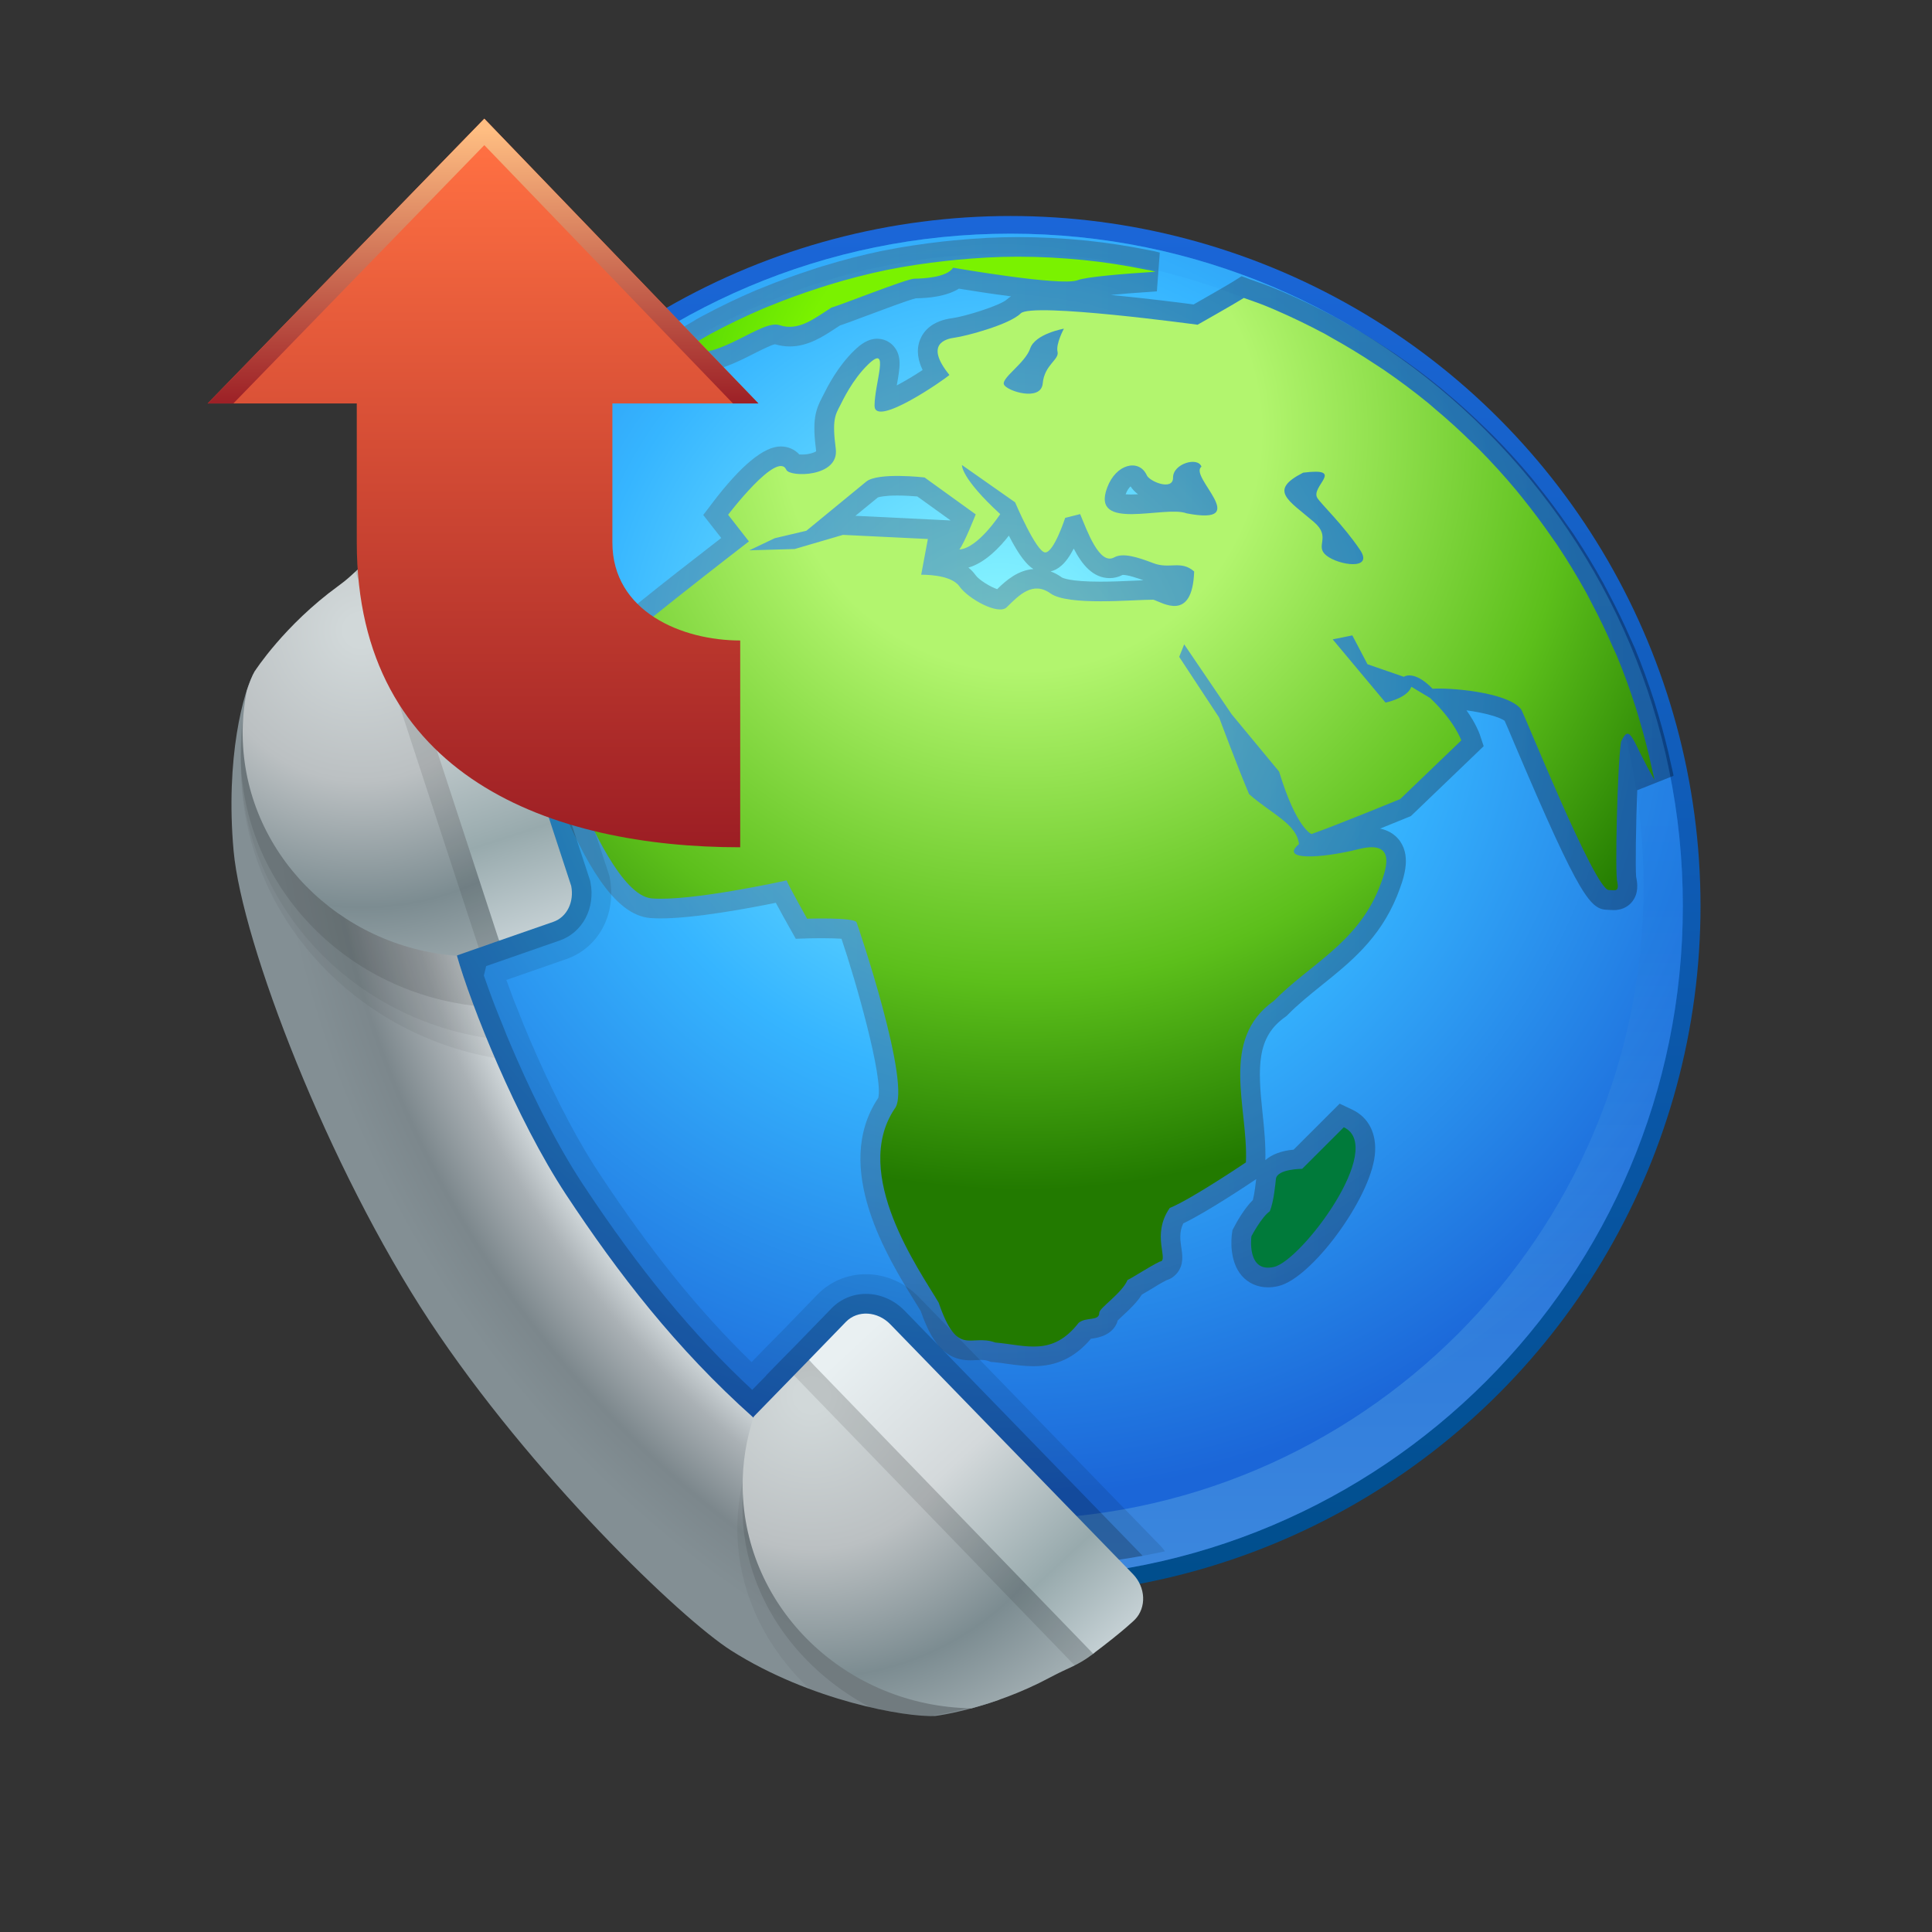 <?xml version="1.0" encoding="UTF-8"?>
<!DOCTYPE svg PUBLIC "-//W3C//DTD SVG 1.1 Tiny//EN" "http://www.w3.org/Graphics/SVG/1.1/DTD/svg11-tiny.dtd">
<svg baseProfile="tiny" height="60" viewBox="0 0 60 60" width="60" xmlns="http://www.w3.org/2000/svg" xmlns:xlink="http://www.w3.org/1999/xlink">
<rect x="0" y="0" width="60" height="60" fill="#333333" stroke="none"/>
<g>
<rect fill="none" height="60" width="60"/>
<linearGradient gradientUnits="userSpaceOnUse" id="SVGID_1_" x1="31.382" x2="31.382" y1="49.319" y2="6.768">
<stop offset="0" style="stop-color:#004E8C"/>
<stop offset="1" style="stop-color:#1B66D8"/>
</linearGradient>
<circle cx="31.382" cy="28.137" fill="url(#SVGID_1_)" r="21.429"/>
<radialGradient cx="23.824" cy="17.785" gradientTransform="matrix(0.995 0 0 0.995 7.366 3.024)" gradientUnits="userSpaceOnUse" id="SVGID_2_" r="25.919">
<stop offset="0" style="stop-color:#94FFFF"/>
<stop offset="0.5" style="stop-color:#36B5FF"/>
<stop offset="1" style="stop-color:#1B66D8"/>
</radialGradient>
<path d="M52.262,28.137c0,11.533-9.346,20.877-20.879,20.877c-11.533,0-20.882-9.344-20.882-20.877  c0-11.53,9.35-20.88,20.882-20.88C42.917,7.257,52.262,16.607,52.262,28.137z" fill="url(#SVGID_2_)"/>
<linearGradient gradientUnits="userSpaceOnUse" id="SVGID_3_" x1="31.382" x2="31.382" y1="7.073" y2="49.12">
<stop offset="0" style="stop-color:#31A7F8"/>
<stop offset="0.497" style="stop-color:#1E74DC"/>
<stop offset="1" style="stop-color:#88D6EB"/>
</linearGradient>
<path d="M31.383,7.257c-11.533,0-20.882,9.35-20.882,20.88c0,11.533,9.35,20.877,20.882,20.877  c11.533,0,20.879-9.344,20.879-20.877C52.262,16.607,42.917,7.257,31.383,7.257z M31.383,47.188  c-10.843,0-19.664-8.818-19.664-19.659c0-10.843,8.82-19.663,19.664-19.663c10.841,0,19.66,8.82,19.66,19.663  C51.043,38.369,42.224,47.188,31.383,47.188z" fill="url(#SVGID_3_)" fill-opacity="0.3" stroke-opacity="0.3"/>
<linearGradient gradientUnits="userSpaceOnUse" id="SVGID_4_" x1="10.843" x2="14.162" y1="30.977" y2="30.977">
<stop offset="0" style="stop-color:#58595B"/>
<stop offset="1" style="stop-color:#000000"/>
</linearGradient>
<path d="M12.462,27.796C12.239,27.5,11.737,27.5,11.516,27.5c-0.437,0-0.669,0.312-0.673,0.616  v0.021l0.001,0.031c-0.001,0.537,0.029,1.14,0.094,1.872c0.013,0.138,0.03,0.276,0.047,0.414l0.024,0.201  c0.056,0.434,0.121,0.86,0.195,1.274l0.034,0.182c0.032,0.164,0.063,0.324,0.098,0.484c0.089,0.406,0.198,0.826,0.332,1.291  c0.02,0.066,0.037,0.133,0.055,0.199c0.028,0.109,0.058,0.217,0.091,0.322l0.005,0.014l0.012,0.033  c-0.003-0.01-0.008-0.023-0.01-0.037l1.198-0.08c0.019-0.188,0.024-0.383,0.019-0.576c-0.01-0.303-0.021-0.676-0.107-0.99  l1.112-1.494l0.12-0.162v-0.203v-1.165v-0.252l-0.179-0.178L12.462,27.796z" fill="url(#SVGID_4_)" fill-opacity="0.3" stroke-opacity="0.3"/>
<linearGradient gradientUnits="userSpaceOnUse" id="SVGID_5_" x1="17.243" x2="51.973" y1="24.897" y2="24.897">
<stop offset="0" style="stop-color:#58595B"/>
<stop offset="1" style="stop-color:#000000"/>
</linearGradient>
<path d="M51.966,24.045c-0.016-0.079-0.029-0.136-0.043-0.191  c-0.011-0.042-0.021-0.084-0.029-0.125c-0.106-0.495-0.237-1.005-0.392-1.525l-0.017-0.058c-0.033-0.117-0.068-0.234-0.105-0.349  c-0.188-0.588-0.393-1.148-0.608-1.666c-0.027-0.066-0.056-0.125-0.084-0.188l-0.045-0.1c-0.206-0.474-0.436-0.947-0.677-1.403  l-0.03-0.059c-0.047-0.09-0.093-0.181-0.142-0.269c-0.295-0.532-0.604-1.041-0.918-1.512c-0.032-0.049-0.069-0.102-0.106-0.154  c-0.023-0.031-0.045-0.061-0.066-0.092c-0.302-0.437-0.618-0.862-0.946-1.268l-0.064-0.082c-0.044-0.055-0.088-0.111-0.134-0.167  c-0.381-0.456-0.783-0.898-1.199-1.317c-0.056-0.056-0.115-0.115-0.176-0.172l-0.049-0.047c-0.375-0.368-0.774-0.732-1.183-1.074  l-0.081-0.069c-0.041-0.037-0.083-0.073-0.125-0.106c-0.446-0.367-0.931-0.728-1.435-1.075c-0.063-0.042-0.126-0.083-0.19-0.124  l-0.077-0.05c-0.454-0.301-0.928-0.59-1.404-0.853l-0.072-0.042c-0.04-0.023-0.079-0.045-0.119-0.068  c-0.529-0.283-1.081-0.55-1.643-0.792l-0.142-0.057l-0.153-0.063c-0.148-0.061-0.297-0.114-0.443-0.165  c-0.077-0.026-0.152-0.053-0.228-0.08l-0.282-0.105L38.303,8.74c-0.17,0.107-0.84,0.49-1.235,0.715  c-0.438-0.059-1.499-0.192-2.57-0.295c0.33-0.032,0.787-0.069,1.43-0.111l0.09-1.204L35.97,7.832  c-0.039-0.011-0.077-0.021-0.116-0.029l-0.092-0.018l-0.075-0.015c-0.655-0.131-1.271-0.227-1.882-0.291l-0.004-0.001l-0.085-0.009  c-0.698-0.07-1.409-0.106-2.112-0.106c-0.62,0-1.262,0.033-1.964,0.101c-0.109,0.01-0.214,0.021-0.321,0.032  c-0.693,0.078-1.3,0.17-1.873,0.286l-0.02,0.003l-0.015,0.002c-0.604,0.125-1.211,0.281-1.856,0.477  c-0.058,0.018-0.116,0.037-0.173,0.055l-0.131,0.043c-0.547,0.176-1.082,0.371-1.596,0.582c-0.042,0.018-0.071,0.029-0.1,0.04  l-0.078,0.031c-0.564,0.24-1.128,0.512-1.688,0.812c-0.06,0.031-0.118,0.066-0.177,0.099L21.542,9.97  c-0.157,0.087-0.315,0.185-0.473,0.283l-0.203,0.127l-1.118,0.684l1.242,0.415c0.186,0.063,0.385,0.093,0.592,0.093  c0.67,0,1.317-0.329,1.838-0.593c0.209-0.105,0.521-0.264,0.648-0.288c0.152,0.045,0.306,0.068,0.458,0.068  c0.569,0,1.035-0.306,1.446-0.578l0.111-0.072c0.134-0.043,0.362-0.128,0.818-0.299c0.465-0.174,1.314-0.493,1.54-0.546  c0.44-0.005,0.966-0.068,1.339-0.3c0.352,0.058,0.977,0.157,1.619,0.24c-0.047,0.029-0.093,0.059-0.132,0.097  c-0.209,0.192-1.335,0.533-1.68,0.578c-0.647,0.081-0.908,0.408-1.012,0.666c-0.135,0.336-0.054,0.672,0.078,0.946  c-0.245,0.162-0.545,0.342-0.804,0.479c0.001-0.006,0.003-0.012,0.004-0.02c0.093-0.517,0.16-0.89-0.091-1.189  c-0.128-0.153-0.317-0.241-0.519-0.241c-0.295,0-0.525,0.183-0.711,0.362c-0.52,0.502-0.834,1.129-0.952,1.365l-0.022,0.044  l-0.019,0.035c-0.225,0.431-0.317,0.737-0.192,1.688c-0.055,0.04-0.219,0.102-0.445,0.102c-0.03,0-0.058-0.002-0.079-0.003  c-0.146-0.158-0.349-0.248-0.576-0.248l0,0c-0.524,0-1.238,0.589-2.123,1.754l-0.284,0.374l0.289,0.371l0.27,0.343  c-4.216,3.259-4.248,3.444-4.292,3.717c-0.007,0.024-0.044,0.137-0.095,0.293c-0.628,1.952-0.977,3.413-0.637,4.194  c0.784,1.813,1.669,3.505,2.815,3.599c0.101,0.008,0.212,0.012,0.332,0.012c1.051,0,2.753-0.318,3.572-0.485  c0.151,0.283,0.335,0.614,0.438,0.795l0.181,0.323l0.37-0.012c0.004,0,0.199-0.006,0.448-0.006c0.286,0,0.478,0.008,0.602,0.017  c0.446,1.307,1.3,4.317,1.142,4.944L27.272,34.1c-1.441,2.16,0.306,4.975,1.145,6.328c0.066,0.107,0.126,0.203,0.177,0.287  c0.324,0.922,0.716,1.531,1.545,1.531c0.062,0,0.124-0.004,0.188-0.008c0.047-0.002,0.096-0.004,0.146-0.004  c0.092,0,0.157,0.01,0.226,0.035l0.075,0.027l0.08,0.006c0.155,0.014,0.306,0.035,0.453,0.057c0.255,0.035,0.519,0.07,0.788,0.07  c0.721,0,1.293-0.271,1.787-0.855c0.019-0.002,0.036-0.004,0.055-0.006c0.518-0.072,0.712-0.332,0.778-0.564  c0.038-0.039,0.089-0.086,0.131-0.125c0.204-0.188,0.447-0.41,0.615-0.674c0.075-0.045,0.161-0.096,0.258-0.152  c0.167-0.104,0.355-0.217,0.504-0.293c0.131-0.041,0.247-0.117,0.334-0.225c0.209-0.258,0.166-0.549,0.131-0.783  c-0.035-0.242-0.071-0.492,0.06-0.758c0.738-0.355,2.051-1.23,2.263-1.375l-0.001,0.018c-0.014,0.117-0.048,0.43-0.1,0.629  c-0.279,0.279-0.513,0.703-0.586,0.846l-0.049,0.094l-0.015,0.104c-0.019,0.137-0.094,0.85,0.306,1.311  c0.202,0.23,0.49,0.359,0.813,0.359c0.103,0,0.21-0.014,0.319-0.039c1.027-0.232,2.85-2.703,2.998-4.066  c0.072-0.656-0.185-1.172-0.704-1.416l-0.387-0.184l-0.304,0.303l-1.125,1.125c-0.38,0.035-0.678,0.148-0.879,0.326  c0.012-0.48-0.035-0.973-0.086-1.451c-0.155-1.447-0.185-2.369,0.703-2.996l0.045-0.033l0.038-0.039  c0.321-0.326,0.676-0.611,1.052-0.914c0.88-0.707,1.79-1.438,2.332-2.759l0.022-0.056c0.174-0.451,0.437-1.132,0.081-1.651  c-0.089-0.128-0.275-0.327-0.624-0.397c0.462-0.186,0.816-0.332,0.851-0.346l0.107-0.044l0.083-0.08l1.898-1.822l0.278-0.268  l-0.122-0.366c-0.017-0.047-0.12-0.335-0.411-0.747c0.554,0.075,1.029,0.208,1.185,0.326c0.057,0.124,0.171,0.396,0.292,0.683  c2.089,4.924,2.382,5.178,2.926,5.187c0.021,0,0.037,0.002,0.051,0.003c0.044,0.003,0.083,0.005,0.119,0.005  c0.31,0,0.486-0.157,0.564-0.252c0.227-0.274,0.163-0.608,0.14-0.734l-0.009-0.043c-0.025-0.294-0.008-1.618,0.034-2.706  c0.003,0.002,0.004,0.006,0.006,0.01l1.12-0.445L51.966,24.045z M35.508,18.021c-0.087,0.003-0.181,0.008-0.282,0.012  c-0.322,0.015-0.688,0.031-1.053,0.031c-0.955,0-1.174-0.118-1.196-0.131c-0.113-0.082-0.229-0.144-0.35-0.188  c0.216-0.048,0.464-0.214,0.719-0.708c0.251,0.487,0.592,0.917,1.115,0.917c0.142,0,0.277-0.034,0.406-0.101  C35.043,17.856,35.333,17.957,35.508,18.021z M35.133,15.357c-0.072,0-0.131-0.003-0.176-0.007c0.049-0.128,0.107-0.202,0.154-0.244  c0.06,0.093,0.14,0.175,0.232,0.245C35.27,15.355,35.2,15.357,35.133,15.357z M31.331,16.635c0.327,0.641,0.569,0.917,0.762,1.037  c-0.475,0.038-0.833,0.339-1.126,0.625c-0.206-0.068-0.565-0.286-0.672-0.438c-0.063-0.089-0.138-0.166-0.221-0.232  C30.593,17.479,31.049,16.998,31.331,16.635z M29.523,16.163l-0.679-0.033l-2.278-0.111c0.278-0.229,0.541-0.444,0.697-0.57  c0.042-0.015,0.205-0.06,0.605-0.06c0.242,0,0.474,0.017,0.62,0.029L29.523,16.163z" fill="url(#SVGID_5_)" fill-opacity="0.3" stroke-opacity="0.3"/>
<radialGradient cx="24.491" cy="10.441" gradientTransform="matrix(0.995 0 0 0.995 7.366 3.024)" gradientUnits="userSpaceOnUse" id="SVGID_6_" r="23.674">
<stop offset="0" style="stop-color:#7AF200"/>
<stop offset="0.315" style="stop-color:#7AF200"/>
<stop offset="0.727" style="stop-color:#1CAD0F"/>
<stop offset="1" style="stop-color:#007A3A"/>
</radialGradient>
<path d="M11.451,28.125C11.451,28.125,11.451,28.125,11.451,28.125c0,0.008,0.001,0.012,0.001,0.018  c0,0.622,0.039,1.236,0.093,1.844c0.018,0.198,0.047,0.398,0.069,0.598c0.053,0.417,0.116,0.83,0.19,1.238  c0.042,0.215,0.081,0.434,0.127,0.646c0.094,0.422,0.203,0.838,0.321,1.248c0.05,0.17,0.089,0.342,0.141,0.508  c0.007,0.018,0.015,0.033,0.019,0.051c0.017-0.16,0.021-0.326,0.017-0.496c-0.04-1.199-0.232-1.045-0.232-1.045l1.356-1.822v-1.165  l-1.589-1.589C11.964,28.159,11.452,28.079,11.451,28.125z" fill="url(#SVGID_6_)"/>
<radialGradient cx="24.487" cy="10.44" gradientTransform="matrix(0.995 0 0 0.995 7.366 3.024)" gradientUnits="userSpaceOnUse" id="SVGID_7_" r="23.677">
<stop offset="0" style="stop-color:#7AF200"/>
<stop offset="0.315" style="stop-color:#7AF200"/>
<stop offset="0.727" style="stop-color:#1CAD0F"/>
<stop offset="1" style="stop-color:#007A3A"/>
</radialGradient>
<path d="M24.212,10.099c0.587,0.193,1.066-0.2,1.613-0.549c0.193-0.04,2.338-0.896,2.57-0.896  c0.231,0,1.011-0.03,1.204-0.34c0,0,3.357,0.584,3.863,0.389c0.275-0.107,1.433-0.2,2.425-0.264  c-0.056-0.012-0.106-0.029-0.162-0.041c-0.054-0.011-0.105-0.019-0.161-0.03c-0.623-0.126-1.252-0.226-1.894-0.29  c-0.006,0-0.01,0-0.016-0.002c-0.674-0.068-1.358-0.104-2.052-0.104c-0.644,0-1.277,0.038-1.906,0.098  c-0.11,0.011-0.221,0.022-0.331,0.035c-0.608,0.067-1.211,0.155-1.801,0.274c-0.01,0.003-0.021,0.004-0.031,0.006  c-0.612,0.127-1.213,0.283-1.802,0.464c-0.102,0.03-0.199,0.064-0.302,0.096c-0.522,0.168-1.038,0.356-1.544,0.564  c-0.06,0.026-0.12,0.048-0.18,0.072c-0.557,0.238-1.1,0.501-1.63,0.784c-0.08,0.043-0.156,0.089-0.234,0.134  c-0.227,0.125-0.44,0.267-0.66,0.402C22.273,11.265,23.635,9.904,24.212,10.099z" fill="url(#SVGID_7_)"/>
<radialGradient cx="24.486" cy="10.437" gradientTransform="matrix(0.995 0 0 0.995 7.366 3.024)" gradientUnits="userSpaceOnUse" id="SVGID_8_" r="23.674">
<stop offset="0" style="stop-color:#B2F56E"/>
<stop offset="0.315" style="stop-color:#B2F56E"/>
<stop offset="0.727" style="stop-color:#5CBF1B"/>
<stop offset="1" style="stop-color:#227A00"/>
</radialGradient>
<path d="M51.366,24.146c-0.021-0.102-0.049-0.197-0.069-0.297c-0.106-0.499-0.233-0.99-0.378-1.474  c-0.038-0.13-0.076-0.264-0.118-0.395c-0.176-0.549-0.371-1.09-0.59-1.616c-0.04-0.093-0.085-0.184-0.125-0.275  c-0.202-0.464-0.421-0.918-0.657-1.363c-0.056-0.106-0.109-0.215-0.166-0.319c-0.279-0.502-0.575-0.993-0.893-1.469  c-0.054-0.083-0.114-0.161-0.17-0.243c-0.291-0.422-0.596-0.831-0.916-1.228c-0.064-0.079-0.127-0.16-0.194-0.24  c-0.368-0.442-0.756-0.868-1.161-1.277c-0.069-0.07-0.143-0.14-0.215-0.208c-0.369-0.363-0.755-0.714-1.153-1.047  c-0.067-0.056-0.131-0.116-0.198-0.171c-0.448-0.366-0.915-0.714-1.395-1.043c-0.084-0.057-0.17-0.112-0.256-0.167  c-0.442-0.294-0.898-0.571-1.366-0.83c-0.063-0.035-0.123-0.073-0.187-0.108c-0.52-0.278-1.05-0.533-1.594-0.768  c-0.097-0.041-0.194-0.079-0.29-0.12c-0.211-0.087-0.432-0.156-0.646-0.235c-0.255,0.163-1.438,0.832-1.438,0.832  s-5.141-0.702-5.491-0.353c-0.352,0.353-1.721,0.71-2.033,0.751c-0.311,0.04-0.956,0.206-0.182,1.161  c-0.116,0.118-2.325,1.657-2.325,0.957s0.494-1.953-0.2-1.282c-0.498,0.482-0.796,1.135-0.86,1.257  c-0.163,0.312-0.263,0.461-0.145,1.357s-1.43,0.891-1.534,0.659c-0.276-0.622-1.809,1.394-1.809,1.394l0.646,0.828  c0,0-4.51,3.474-4.548,3.707c-0.04,0.234-1.164,3.25-0.775,4.147c0.39,0.897,1.376,3.158,2.307,3.233  c1.222,0.101,4.186-0.559,4.186-0.559c0.08,0.196,0.638,1.189,0.638,1.189s1.453-0.048,1.534,0.11  c0.026,0.053,1.75,5.122,1.182,5.794c-1.357,2.033,0.775,5.012,1.369,6.02c0.594,1.73,0.977,0.955,1.758,1.238  c0.962,0.084,1.772,0.439,2.589-0.611c0.237-0.195,0.641-0.041,0.641-0.313c0-0.152,0.698-0.598,0.878-1.018  c0.188-0.088,0.674-0.414,1.003-0.572c0.299-0.02-0.283-0.82,0.309-1.666c0.64-0.252,2.364-1.414,2.364-1.414  c0.078-1.705-0.839-3.811,0.873-5.02c1.104-1.126,2.553-1.767,3.255-3.479c0.194-0.506,0.628-1.542-0.619-1.231  c-1.173,0.295-2.48,0.362-1.861-0.154c-0.071-0.634-0.85-0.932-1.55-1.552c-0.361-0.854-0.93-2.378-0.93-2.378l-1.24-1.885  l0.155-0.389l1.474,2.171l1.474,1.781c0.542,1.783,1.007,1.939,1.007,1.939c0.815-0.288,2.753-1.086,2.753-1.086l1.898-1.822  c0,0-0.195-0.581-0.967-1.316l-0.584-0.349c-0.126,0.357-0.802,0.491-0.802,0.491l-1.641-1.964l0.61-0.123l0.471,0.896l1.128,0.39  c0,0,0.313-0.229,0.893,0.371c0.473-0.039,2.318,0.09,2.749,0.636c0.085,0.109,2.287,5.607,2.721,5.614  c0.19,0.002,0.329,0.077,0.267-0.256c-0.078-0.156,0-3.609,0.116-4.349c0.295-0.628,0.343-0.003,1.04,1.188  C51.374,24.204,51.372,24.175,51.366,24.146z M31.993,10.823c0.154-0.459,1.047-0.615,1.047-0.615s-0.256,0.473-0.197,0.716  c0.06,0.247-0.407,0.402-0.46,0.982c-0.051,0.578-1.117,0.239-1.204,0.036C31.09,11.74,31.835,11.281,31.993,10.823z M35.816,18.624  c-0.661,0-2.645,0.196-3.19-0.194c-0.546-0.389-0.97,0.04-1.362,0.43c-0.258,0.253-1.193-0.26-1.468-0.649  c-0.271-0.39-1.188-0.361-1.188-0.361l0.208-1.111l-2.637-0.128l-1.499,0.439l-1.41,0.041l0.79-0.376l0.983-0.232  c0,0,1.431-1.176,1.859-1.526c0.363-0.297,1.811-0.129,1.811-0.129l1.589,1.146c0,0-0.353,0.898-0.508,1.091  c0.583-0.039,1.269-1.099,1.269-1.099c-1.239-1.138-1.188-1.524-1.188-1.524l1.633,1.146l0.016,0.01c0,0,0.661,1.558,0.937,1.558  c0.271,0,0.619-1.073,0.619-1.073l0.465-0.117c0.207,0.492,0.595,1.603,1.059,1.343c0.269-0.147,0.71-0.013,1.215,0.181  c0.509,0.195,0.854-0.104,1.267,0.258C37.03,19.349,36.089,18.702,35.816,18.624z M36.853,15.943  c-0.681-0.259-2.984,0.586-2.47-0.796c0.275-0.746,0.981-0.901,1.223-0.405c0.063,0.204,0.83,0.519,0.824,0.09  c-0.006-0.431,0.771-0.659,0.883-0.338C36.899,14.791,38.932,16.341,36.853,15.943z M41.192,17.252  c-0.377-0.304,0.169-0.564-0.387-1.041c-0.798-0.684-1.421-0.978-0.334-1.532c1.341-0.168,0.218,0.428,0.44,0.786  c0.119,0.19,0.796,0.828,1.325,1.61C42.676,17.725,41.567,17.555,41.192,17.252z" fill="url(#SVGID_8_)"/>
<radialGradient cx="24.484" cy="10.445" gradientTransform="matrix(0.995 0 0 0.995 7.366 3.024)" gradientUnits="userSpaceOnUse" id="SVGID_9_" r="23.669">
<stop offset="0" style="stop-color:#7AF200"/>
<stop offset="0.315" style="stop-color:#7AF200"/>
<stop offset="0.727" style="stop-color:#1CAD0F"/>
<stop offset="1" style="stop-color:#007A3A"/>
</radialGradient>
<path d="M41.733,35.008l-1.293,1.291c0,0-0.778,0-0.815,0.313c-0.017,0.133-0.063,0.709-0.192,1.006  c-0.258,0.18-0.569,0.775-0.569,0.775s-0.158,1.15,0.699,0.953C40.42,39.152,43.059,35.633,41.733,35.008z" fill="url(#SVGID_9_)"/>
<path d="M31.68,48.668c1.546,0,3.049-0.174,4.499-0.49c-0.039-0.049-0.071-0.1-0.114-0.145  l-7.534-7.756c-0.434-0.447-1.031-0.705-1.638-0.705c-0.57,0-1.102,0.221-1.5,0.625l-1.144,1.18l-0.472,0.477l-0.436,0.447  c-1.654-1.605-3.133-3.443-4.739-5.873c-0.888-1.348-1.653-2.988-2.138-4.123l-0.178-0.424c-0.001,0-0.242-0.598-0.324-0.811  l-0.027-0.068c-0.067-0.176-0.127-0.341-0.184-0.5l-0.025-0.069l1.843-0.641c1.017-0.344,1.593-1.403,1.363-2.555l-0.007-0.036  l-1.154-3.523l-2.274-6.787c-0.162-0.486-0.47-0.886-0.858-1.16c-2.416,3.407-3.841,7.565-3.841,12.059  C10.797,39.322,20.147,48.668,31.68,48.668z" fill="#020202" fill-opacity="0.1" stroke-opacity="0.1"/>
<path d="M31.68,48.668c1.301,0,2.57-0.125,3.806-0.352l-7.394-7.613c-0.32-0.33-0.758-0.52-1.199-0.52  c-0.404,0-0.779,0.156-1.061,0.441l-1.148,1.182l-0.467,0.473l-0.424,0.436l0.003,0.004l-0.435,0.445  c-1.866-1.736-3.509-3.734-5.269-6.4c-0.91-1.381-1.694-3.059-2.192-4.221l-0.158-0.375l-0.024-0.059c0,0-0.243-0.602-0.327-0.816  l-0.029-0.072c-0.068-0.18-0.129-0.347-0.19-0.513c0,0-0.12-0.337-0.145-0.41l0.071-0.295l2.272-0.791  c0.721-0.244,1.127-1.009,0.966-1.819l-0.007-0.036l-1.142-3.485l-2.274-6.789c-0.119-0.357-0.343-0.65-0.626-0.851  c-2.204,3.31-3.492,7.283-3.492,11.557C10.797,39.322,20.147,48.668,31.68,48.668z" fill="#020202" fill-opacity="0.2" stroke-opacity="0.2"/>
<radialGradient cx="-859.743" cy="-265.107" gradientTransform="matrix(1 -0.011 0.011 1 905.107 277.037)" gradientUnits="userSpaceOnUse" id="SVGID_10_" r="34.221">
<stop offset="0" style="stop-color:#E9F0F2"/>
<stop offset="0.836" style="stop-color:#E9F0F2"/>
<stop offset="0.891" style="stop-color:#AAB1B5"/>
<stop offset="0.952" style="stop-color:#7C878C"/>
<stop offset="1" style="stop-color:#838F94"/>
</radialGradient>
<path d="M23.387,44.016c-2.39-2.133-4.191-4.469-5.806-6.914c-1.552-2.357-2.958-5.889-3.393-7.428  l-6.272-8.836c-0.357,0.592-0.921,2.715-0.661,5.588c0.262,2.872,2.939,9.828,6.083,14.596c3.146,4.766,7.81,9.248,9.374,10.24  c2.462,1.561,5.427,2.074,6.329,2.029c0,0,0.833-0.098,1.97-0.496C31.5,52.625,23.387,44.016,23.387,44.016z" fill="url(#SVGID_10_)"/>
<path d="M15.369,32.857c-0.55-1.283-0.976-2.456-1.18-3.184l-6.104-8.599c-0.064,0.09-0.099,0.144-0.099,0.144  c-0.104,0.172-0.22,0.458-0.338,0.813c-0.118,0.599-0.177,1.219-0.167,1.854C7.541,28.374,10.936,32.078,15.369,32.857z" fill-opacity="0.05" stroke-opacity="0.05"/>
<path d="M15.108,32.234c-0.423-1.033-0.749-1.953-0.919-2.561l-6.125-8.627c-0.069,0.101-0.109,0.161-0.109,0.161  c-0.097,0.162-0.208,0.434-0.318,0.769c-0.111,0.567-0.168,1.151-0.159,1.751C7.536,28.033,10.834,31.572,15.108,32.234z" fill-opacity="0.05" stroke-opacity="0.05"/>
<path d="M7.907,21.188c-0.088,0.148-0.188,0.394-0.289,0.698c-0.102,0.514-0.152,1.046-0.144,1.59  c0.054,4.01,3.21,7.283,7.24,7.757c-0.232-0.618-0.412-1.157-0.526-1.559l-6.154-8.67C7.951,21.121,7.907,21.188,7.907,21.188z" fill-opacity="0.1" stroke-opacity="0.1"/>
<radialGradient cx="-891.105" cy="-262.479" gradientTransform="matrix(1.001 -0.009 0.013 0.991 906.614 271.676)" gradientUnits="userSpaceOnUse" id="SVGID_11_" r="11.838">
<stop offset="0" style="stop-color:#D1D8D9"/>
<stop offset="0.042" style="stop-color:#D1D8D9"/>
<stop offset="0.4" style="stop-color:#BBC0C2"/>
<stop offset="0.733" style="stop-color:#7C8C91"/>
<stop offset="1" style="stop-color:#A7B3B7"/>
</radialGradient>
<path d="M14.188,29.674l1.312-0.461c0,0-2.781-12.441-3.885-11.868c-0.555,0.29-0.549,0.448-1.11,0.853  c-1.676,1.219-2.589,2.641-2.589,2.641c-0.077,0.13-0.165,0.345-0.252,0.613c-0.088,0.45-0.134,0.916-0.128,1.392  c0.05,3.62,2.979,6.563,6.661,6.841C14.194,29.681,14.189,29.677,14.188,29.674z" fill="url(#SVGID_11_)"/>
<path d="M23.289,45.25c-0.259,0.727-0.4,1.498-0.39,2.303c0.025,1.906,0.882,3.621,2.242,4.898  c1.716,0.641,3.287,0.871,3.9,0.84c0,0,0.833-0.098,1.97-0.496c0.409-0.143-5.222-6.213-7.055-8.172L23.289,45.25z" fill-opacity="0.05" stroke-opacity="0.05"/>
<path d="M23.448,44.59c-0.261,0.725-0.401,1.496-0.391,2.301c0.036,2.613,1.621,4.875,3.95,6.125  c0.771,0.18,1.418,0.264,1.829,0.275c0.011,0,0.026,0.002,0.037,0c0,0,0.832-0.096,1.972-0.494c0.422-0.148-5.624-6.641-7.233-8.363  L23.448,44.59z" fill-opacity="0.1" stroke-opacity="0.1"/>
<radialGradient cx="-877.426" cy="-238.369" gradientTransform="matrix(1.001 -0.009 0.013 0.991 906.614 271.676)" gradientUnits="userSpaceOnUse" id="SVGID_12_" r="12.047">
<stop offset="0" style="stop-color:#D1D8D9"/>
<stop offset="0.042" style="stop-color:#D1D8D9"/>
<stop offset="0.4" style="stop-color:#BBC0C2"/>
<stop offset="0.733" style="stop-color:#7C8C91"/>
<stop offset="1" style="stop-color:#A7B3B7"/>
</radialGradient>
<path d="M32.6,52.1c0.653-0.35,0.819-0.34,1.351-0.74c0.98-0.74-8.83-9.123-8.83-9.123l-1.712,1.756  c-0.229,0.695-0.355,1.434-0.345,2.203c0.051,3.766,3.219,6.797,7.107,6.857C30.828,52.877,31.693,52.584,32.6,52.1z" fill="url(#SVGID_12_)"/>
<path d="M14.866,29.428l0.634-0.215c0,0-2.781-12.441-3.885-11.868  c-0.291,0.151-0.427,0.268-0.573,0.401L14.866,29.428z" fill="#020202" fill-opacity="0.1" stroke-opacity="0.1"/>
<linearGradient gradientTransform="matrix(1 -0.011 0.011 1 905.107 277.036)" gradientUnits="userSpaceOnUse" id="SVGID_13_" x1="-889.625" x2="-885.254" y1="-270.977" y2="-257.091">
<stop offset="0" style="stop-color:#E9F0F2"/>
<stop offset="0.042" style="stop-color:#E9F0F2"/>
<stop offset="0.4" style="stop-color:#D4D9DB"/>
<stop offset="0.733" style="stop-color:#98AAAD"/>
<stop offset="1" style="stop-color:#D0DADE"/>
</linearGradient>
<path d="M15.5,29.214l1.677-0.583c0.435-0.147,0.659-0.629,0.562-1.119l-1.129-3.446l-2.275-6.79  c-0.177-0.533-0.71-0.836-1.188-0.676c0,0-0.429,0.175-1.529,0.747L15.5,29.214z" fill="url(#SVGID_13_)"/>
<path d="M25.121,42.236l-0.468,0.473l8.748,9.039c0.188-0.131,0.379-0.26,0.55-0.389  C34.931,50.619,25.121,42.236,25.121,42.236z" fill="#020202" fill-opacity="0.1" stroke-opacity="0.1"/>
<linearGradient gradientTransform="matrix(1 -0.011 0.011 1 905.107 277.037)" gradientUnits="userSpaceOnUse" id="SVGID_14_" x1="-876.218" x2="-867.11" y1="-245.428" y2="-235.398">
<stop offset="0" style="stop-color:#E9F0F2"/>
<stop offset="0.042" style="stop-color:#E9F0F2"/>
<stop offset="0.4" style="stop-color:#D4D9DB"/>
<stop offset="0.733" style="stop-color:#98AAAD"/>
<stop offset="1" style="stop-color:#D0DADE"/>
</linearGradient>
<path d="M33.95,51.357c0.978-0.738,1.295-1.059,1.295-1.059c0.364-0.373,0.338-1.002-0.059-1.412  l-7.534-7.756c-0.397-0.412-1.016-0.451-1.38-0.08l-1.151,1.186L33.95,51.357z" fill="url(#SVGID_14_)"/>
</g>
<g>
<rect fill="none" height="30" width="30"/>
<linearGradient gradientUnits="userSpaceOnUse" id="SVGID_1__" x1="15.001" x2="15.001" y1="4.528" y2="27.049">
<stop offset="0" style="stop-color:#FF7042"/>
<stop offset="1" style="stop-color:#991B23"/>
</linearGradient>
<path d="M19.018,16.846v-4.316h4.535l-8.512-8.844l-8.592,8.844h4.631v4.316  c0,7.293,6.068,9.467,11.908,9.467v-6.422C21.189,19.891,19.018,19.002,19.018,16.846z" fill="url(#SVGID_1__)"/>
<linearGradient gradientUnits="userSpaceOnUse" id="SVGID_2__" x1="15.001" x2="15.001" y1="4.015" y2="12.817">
<stop offset="0" style="stop-color:#FFBE82"/>
<stop offset="1" style="stop-color:#991B23"/>
</linearGradient>
<polygon fill="url(#SVGID_2__)" points="15.041,4.508 22.762,12.529 23.553,12.529 15.041,3.686 6.449,12.529 7.248,12.529 "/>
</g>
</svg>

